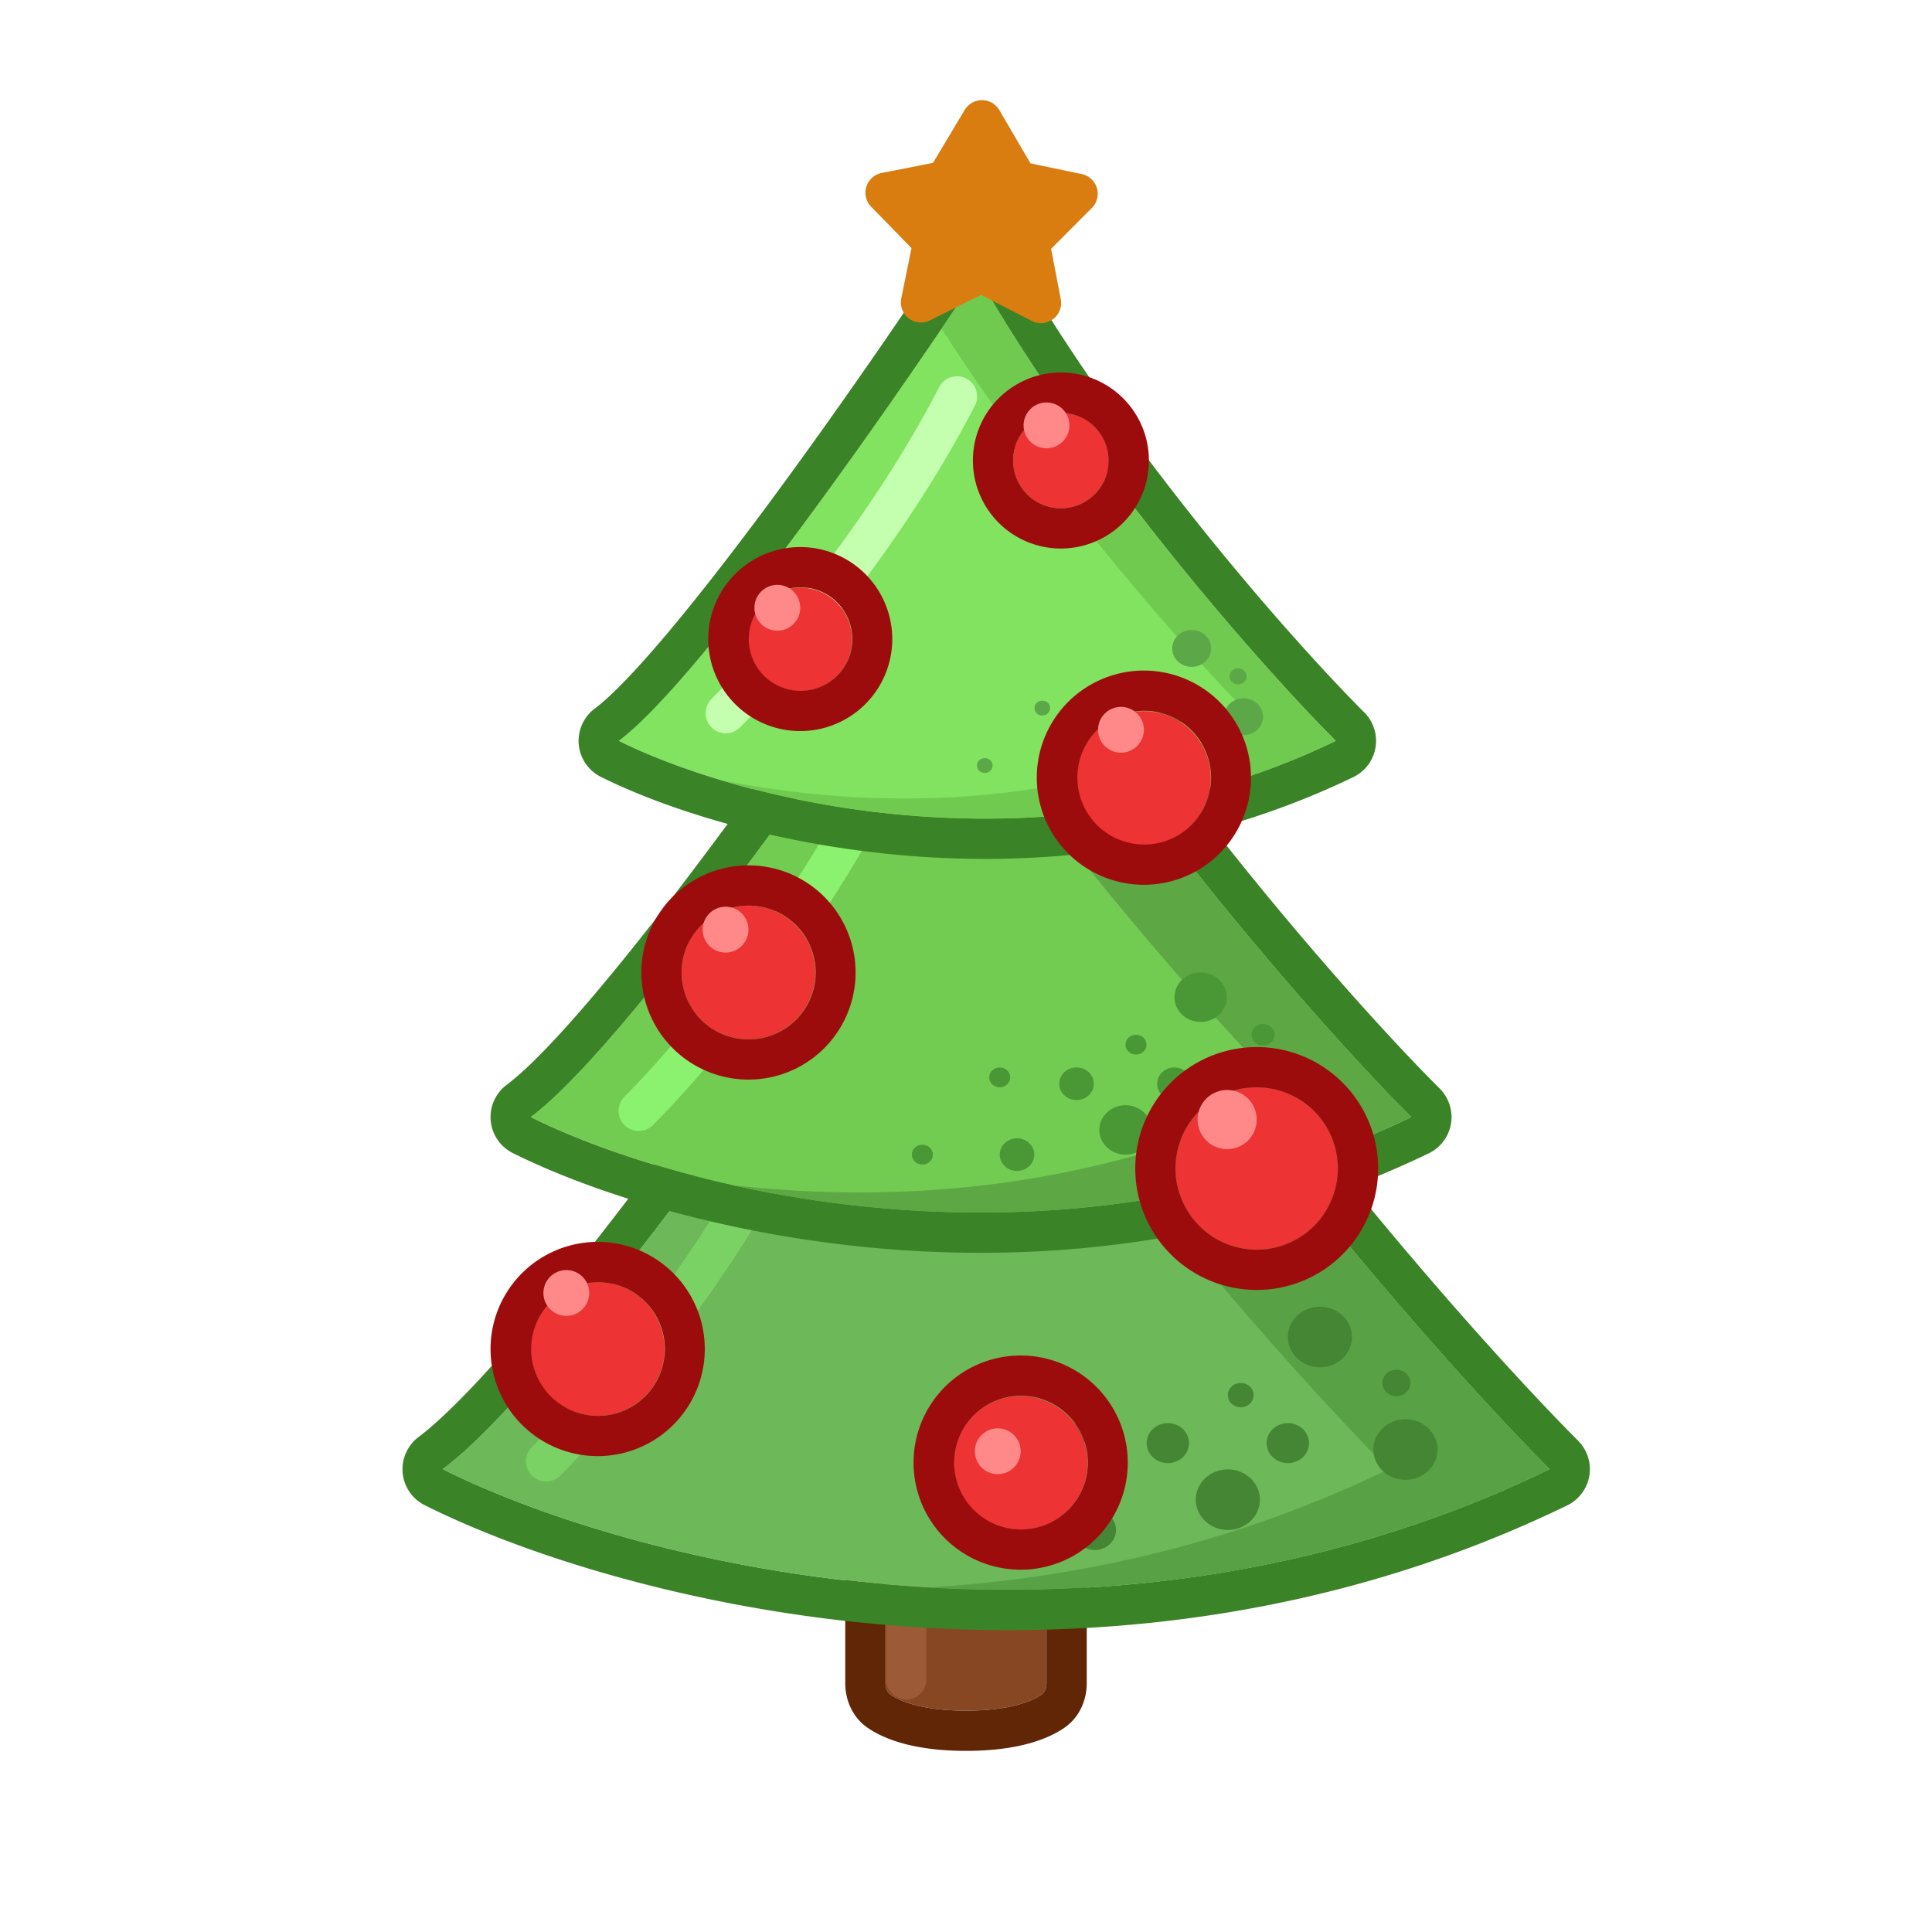 <svg t="1715249033381" class="icon" viewBox="0 0 1024 1024" version="1.1" xmlns="http://www.w3.org/2000/svg" p-id="4952" width="200" height="200"><path d="M469.333 778.667a10.667 10.667 0 0 1 10.667-10.667h64a10.667 10.667 0 0 1 10.667 10.667v113.547c0 2.453-0.875 4.832-2.912 6.176C546.987 901.536 535.573 906.667 512 906.667s-34.987-5.131-39.755-8.277c-2.037-1.355-2.912-3.733-2.912-6.176V778.667z" fill="#884723" p-id="4953"></path><path d="M480 746.667h64a32 32 0 0 1 32 32v113.547c0 6.965-2.56 17.419-12.501 23.989C554.432 922.176 538.656 928 512 928c-26.667 0-42.421-5.824-51.499-11.797C450.56 909.632 448 899.168 448 892.213V778.667a32 32 0 0 1 32-32z m0 21.333a10.667 10.667 0 0 0-10.667 10.667v113.547c0 2.453 0.875 4.832 2.912 6.176 4.768 3.147 16.171 8.277 39.755 8.277s34.987-5.131 39.755-8.277c2.037-1.355 2.912-3.733 2.912-6.176V778.667a10.667 10.667 0 0 0-10.667-10.667h-64z" fill="#602606" p-id="4954"></path><path d="M480.331 816a10.667 10.667 0 0 1 10.667 10.667v63.339a10.667 10.667 0 1 1-21.333 0V826.667a10.667 10.667 0 0 1 10.667-10.667z" fill="#9C5A36" p-id="4955"></path><path d="M234.667 778.699c65.867-49.643 222.997-275.819 293.333-382.699C622.688 561.493 763.008 720.085 821.333 778.699c-238.784 115.84-490.603 48.277-586.667 0z" fill="#6DB859" p-id="4956"></path><path d="M528.661 374.677a21.333 21.333 0 0 1 17.856 10.731c93.44 163.317 232.405 320.427 289.941 378.24a21.333 21.333 0 0 1-5.813 34.24c-246.699 119.691-505.792 50.005-605.557-0.128a21.333 21.333 0 0 1-3.264-36.096c14.357-10.816 35.2-32.587 60.245-62.4 24.704-29.387 52.427-65.269 80.437-103.147 56.021-75.712 112.661-158.645 147.669-211.84a21.333 21.333 0 0 1 18.485-9.6zM234.667 778.699c6.485 3.264 13.685 6.613 21.547 9.984 105.141 45.152 328.192 94.88 544.544-0.459A620.117 620.117 0 0 0 821.333 778.699c-4.715-4.736-9.973-10.133-15.701-16.139-62.101-65.099-179.403-201.419-265.632-346.027-4.075-6.827-8.075-13.675-12-20.533-4.107 6.24-8.501 12.875-13.163 19.861-68.789 103.2-194.283 282.112-262.645 347.637A200.587 200.587 0 0 1 234.667 778.699z" fill="#3B8327" p-id="4957"></path><path d="M491.381 841.419c100.971 5.867 216.917-7.883 329.952-62.72-58.325-58.613-198.645-217.205-293.333-382.699a4768 4768 0 0 1-44.693 66.581C573.835 602.592 685.568 728.021 736 778.709c-82.293 39.925-166.133 58.069-244.619 62.72z" fill="#58A245" p-id="4958"></path><path d="M693.813 764.875c0 5.856-5.035 10.603-11.232 10.603-6.187 0-11.221-4.747-11.221-10.603 0-5.867 5.024-10.603 11.221-10.603 6.197 0 11.232 4.747 11.232 10.603zM664.437 739.456c0 3.573-3.051 6.453-6.827 6.453-3.776 0-6.827-2.88-6.827-6.453 0-3.563 3.051-6.453 6.827-6.453 3.765 0 6.827 2.891 6.827 6.453zM575.915 760.725c0 3.563-3.061 6.453-6.827 6.453-3.787 0-6.837-2.891-6.837-6.453 0-3.563 3.051-6.453 6.827-6.453 3.776 0 6.827 2.88 6.827 6.453zM525.653 810.912c0 3.573-3.051 6.453-6.827 6.453-3.765 0-6.827-2.88-6.827-6.453 0-3.563 3.061-6.453 6.827-6.453 3.776 0 6.827 2.891 6.827 6.453zM630.187 764.875c0 5.856-5.013 10.603-11.221 10.603-6.187 0-11.221-4.747-11.221-10.603 0-5.867 5.024-10.603 11.221-10.603 6.208 0 11.232 4.747 11.232 10.603zM591.531 810.912c0 5.867-5.024 10.603-11.232 10.603-6.187 0-11.221-4.747-11.221-10.603 0-5.856 5.024-10.603 11.221-10.603 6.208 0 11.232 4.747 11.232 10.603zM747.584 733.013c0 3.883-3.328 7.029-7.445 7.029-4.107 0-7.445-3.157-7.445-7.04 0-3.883 3.339-7.04 7.445-7.04 4.117 0 7.445 3.157 7.445 7.04zM716.587 708.64c0 8.875-7.616 16.064-17.003 16.064-9.387 0-17.003-7.189-17.003-16.064 0-8.864 7.616-16.053 17.003-16.053 9.387 0 17.003 7.189 17.003 16.053zM761.92 768.267c0 8.875-7.616 16.064-17.003 16.064-9.387 0-17.003-7.189-17.003-16.064s7.616-16.064 17.003-16.064c9.387 0 17.003 7.189 17.003 16.064zM667.776 794.848c0 8.875-7.605 16.064-17.003 16.064-9.387 0-16.992-7.189-16.992-16.053 0-8.875 7.605-16.064 16.992-16.064s17.003 7.189 17.003 16.053z" fill="#458634" p-id="4959"></path><path d="M416.875 597.184a10.667 10.667 0 0 1 4.608 14.357c-39.061 75.957-99.221 145.28-124.608 170.667a10.667 10.667 0 0 1-15.083-15.083c24.395-24.395 82.987-91.957 120.725-165.333a10.667 10.667 0 0 1 14.357-4.608z" fill="#7BD264" p-id="4960"></path><path d="M281.333 592.064c52.395-39.264 177.387-218.187 233.333-302.731 75.317 130.912 186.944 256.373 233.333 302.731-189.941 91.637-390.251 38.187-466.667 0z" fill="#72CC52" p-id="4961"></path><path d="M515.328 268.011a21.333 21.333 0 0 1 17.835 10.688c74.069 128.736 184.32 252.704 229.92 298.283a21.333 21.333 0 0 1-5.813 34.304c-197.824 95.435-405.376 39.893-485.472-0.139a21.333 21.333 0 0 1-3.264-36.149c10.987-8.235 27.285-25.109 47.2-48.683 19.563-23.147 41.557-51.445 63.819-81.365 44.501-59.819 89.515-125.355 117.333-167.392a21.333 21.333 0 0 1 18.453-9.547z m-233.995 324.053c6.389 3.2 13.643 6.496 21.685 9.813 84.661 34.859 256.597 71.168 424.277-0.405 6.912-2.944 13.813-6.08 20.704-9.408a896.213 896.213 0 0 1-15.723-16.149c-49.536-52.085-138.699-155.787-205.547-266.176a1054.112 1054.112 0 0 1-12.064-20.405c-4.053 6.123-8.459 12.736-13.184 19.755-54.091 80.469-148.661 214.229-202.795 267.637-6.4 6.315-12.224 11.499-17.355 15.339z" fill="#3B8327" p-id="4962"></path><path d="M388.512 628.192c96.523 21.419 230.4 26.155 359.488-36.128-46.4-46.357-158.016-171.819-233.333-302.731a3673.205 3673.205 0 0 1-30.005 44.565C556.373 443.627 644.192 541.632 684 581.408c-102.507 49.461-208.043 56.661-295.488 46.795z" fill="#5DA744" p-id="4963"></path><path d="M631.637 574.421c0 4.779-4.096 8.64-9.152 8.64-5.067 0-9.163-3.861-9.163-8.64 0-4.779 4.096-8.651 9.163-8.651 5.056 0 9.152 3.872 9.152 8.64zM607.68 553.685c0 2.901-2.496 5.259-5.579 5.259-3.072 0-5.568-2.347-5.568-5.259s2.496-5.269 5.568-5.269c3.083 0 5.579 2.357 5.579 5.269zM535.445 571.029c0 2.912-2.496 5.269-5.568 5.269-3.083 0-5.579-2.357-5.579-5.269 0-2.901 2.496-5.259 5.579-5.259 3.072 0 5.568 2.347 5.568 5.259zM494.453 611.979c0 2.912-2.496 5.269-5.579 5.269-3.072 0-5.568-2.357-5.568-5.269 0-2.901 2.496-5.259 5.568-5.259 3.083 0 5.579 2.347 5.579 5.259zM579.733 574.421c0 4.779-4.096 8.64-9.152 8.64s-9.163-3.861-9.163-8.64c0-4.779 4.107-8.651 9.163-8.651s9.152 3.872 9.152 8.64zM548.192 611.979c0 4.779-4.107 8.651-9.163 8.651s-9.152-3.872-9.152-8.64c0-4.789 4.096-8.661 9.152-8.661s9.163 3.872 9.163 8.651zM675.52 548.416c0 3.168-2.731 5.739-6.08 5.739-3.36 0-6.08-2.56-6.08-5.739 0-3.168 2.72-5.739 6.08-5.739 3.349 0 6.08 2.571 6.08 5.739zM650.219 528.533c0 7.253-6.208 13.12-13.867 13.12-7.659 0-13.867-5.867-13.867-13.12 0-7.232 6.208-13.099 13.867-13.099 7.659 0 13.867 5.867 13.867 13.109zM687.211 577.184c0 7.243-6.219 13.109-13.867 13.109-7.669 0-13.867-5.867-13.867-13.109 0-7.232 6.197-13.099 13.867-13.099 7.659 0 13.867 5.867 13.867 13.099zM610.4 598.88c0 7.232-6.208 13.099-13.867 13.099-7.659 0-13.867-5.867-13.867-13.099 0-7.243 6.197-13.109 13.867-13.109 7.659 0 13.867 5.867 13.867 13.109z" fill="#4A9736" p-id="4964"></path><path d="M466.08 411.285a10.667 10.667 0 0 1 4.608 14.368c-39.072 75.947-99.232 145.28-124.619 170.667a10.667 10.667 0 1 1-15.083-15.093c24.395-24.395 82.987-91.947 120.725-165.333a10.667 10.667 0 0 1 14.368-4.608z" fill="#8BF26F" p-id="4965"></path><path d="M328 392.672c42.667-32 144.448-177.781 190.005-246.677 61.333 106.667 152.213 208.896 189.995 246.677-154.667 74.667-317.781 31.104-380 0z" fill="#82E360" p-id="4966"></path><path d="M518.667 124.672a21.333 21.333 0 0 1 17.824 10.699c60.085 104.491 149.611 205.227 186.592 242.208a21.333 21.333 0 0 1-5.803 34.304c-162.56 78.464-332.907 32.821-398.827-0.139a21.333 21.333 0 0 1-3.253-36.149c8.555-6.4 21.568-19.851 37.781-39.04 15.861-18.784 33.707-41.771 51.819-66.112 36.181-48.672 72.789-102.005 95.403-136.213a21.333 21.333 0 0 1 18.453-9.557zM328 392.672c6.261 3.125 13.547 6.389 21.76 9.632 69.579 27.605 204.821 54.677 337.461-0.32 6.933-2.88 13.867-5.973 20.779-9.312a764.661 764.661 0 0 1-15.68-16.203c-40.245-42.731-109.333-123.659-162.24-210.112a872.555 872.555 0 0 1-12.085-20.363 2706.773 2706.773 0 0 1-13.173 19.744c-43.413 64.405-116.053 166.955-159.723 211.445-6.379 6.507-12.139 11.765-17.099 15.488z" fill="#3B8327" p-id="4967"></path><path d="M381.76 413.376c78.976 23.755 205.195 37.728 326.24-20.704-37.781-37.781-128.672-140.011-190.005-246.677-5.547 8.395-11.925 17.92-18.933 28.245 59.093 91.84 133.12 174.613 166.272 207.755-101.099 48.811-205.803 47.104-283.584 31.381z" fill="#70CA4F" p-id="4968"></path><path d="M628.117 377.813c0 3.552-3.051 6.432-6.816 6.432-3.755 0-6.805-2.88-6.805-6.432 0-3.552 3.04-6.432 6.805-6.432 3.765 0 6.816 2.88 6.816 6.432zM610.293 362.389a4.032 4.032 0 0 1-4.149 3.925 4.032 4.032 0 0 1-4.139-3.925c0-2.155 1.856-3.915 4.139-3.915 2.293 0 4.149 1.76 4.149 3.915zM556.587 375.296a4.032 4.032 0 0 1-4.16 3.915 4.032 4.032 0 0 1-4.139-3.915c0-2.165 1.856-3.915 4.149-3.915 2.283 0 4.139 1.749 4.139 3.915zM526.091 405.749a4.032 4.032 0 0 1-4.149 3.915 4.032 4.032 0 0 1-4.139-3.915c0-2.165 1.856-3.915 4.139-3.915 2.293 0 4.149 1.749 4.149 3.915zM589.515 377.813c0 3.552-3.051 6.432-6.816 6.432-3.755 0-6.805-2.88-6.805-6.432 0-3.552 3.051-6.432 6.816-6.432 3.755 0 6.805 2.88 6.805 6.432zM566.059 405.749c0 3.552-3.051 6.432-6.816 6.432-3.765 0-6.805-2.88-6.805-6.432 0-3.552 3.04-6.432 6.805-6.432 3.765 0 6.816 2.88 6.816 6.432zM660.736 358.475c0 2.357-2.027 4.267-4.512 4.267a4.395 4.395 0 0 1-4.523-4.267c0-2.347 2.027-4.267 4.523-4.267 2.496 0 4.512 1.92 4.512 4.267zM641.931 343.691c0 5.387-4.619 9.749-10.315 9.749s-10.315-4.363-10.315-9.739c0-5.387 4.619-9.749 10.315-9.749s10.315 4.363 10.315 9.739zM669.44 379.872c0 5.387-4.619 9.749-10.315 9.749s-10.315-4.373-10.315-9.749c0-5.387 4.619-9.749 10.315-9.749s10.315 4.373 10.315 9.749zM612.32 396c0 5.387-4.619 9.749-10.315 9.749s-10.315-4.373-10.315-9.749 4.619-9.739 10.315-9.739 10.315 4.363 10.315 9.739z" fill="#5CA848" p-id="4969"></path><path d="M512.107 200.619a10.667 10.667 0 0 1 4.619 14.357c-39.072 75.957-99.232 145.28-124.619 170.667a10.667 10.667 0 0 1-15.083-15.083c24.395-24.395 82.987-91.957 120.725-165.333a10.667 10.667 0 0 1 14.368-4.608z" fill="#C4FFB0" p-id="4970"></path><path d="M641.717 412.181a35.435 35.435 0 1 1-70.869 0 35.435 35.435 0 0 1 70.869 0z" fill="#ED3333" p-id="4971"></path><path d="M663.051 412.181a56.768 56.768 0 1 1-113.536 0 56.768 56.768 0 0 1 113.536 0z m-56.768 35.435a35.435 35.435 0 1 0 0-70.869 35.435 35.435 0 0 0 0 70.869z" fill="#9D0C0C" p-id="4972"></path><path d="M451.584 338.72a27.435 27.435 0 1 1-54.869 0 27.435 27.435 0 0 1 54.869 0z" fill="#ED3333" p-id="4973"></path><path d="M472.917 338.72a48.768 48.768 0 1 1-97.536 0 48.768 48.768 0 0 1 97.536 0z m-48.768 27.435a27.435 27.435 0 1 0 0-54.869 27.435 27.435 0 0 0 0 54.869z" fill="#9D0C0C" p-id="4974"></path><path d="M432.149 515.435a35.435 35.435 0 1 1-70.88 0 35.435 35.435 0 0 1 70.88 0z" fill="#ED3333" p-id="4975"></path><path d="M453.483 515.435a56.768 56.768 0 1 1-113.547 0 56.768 56.768 0 0 1 113.547 0z m-56.779 35.435a35.435 35.435 0 1 0 0-70.869 35.435 35.435 0 0 0 0 70.88z" fill="#9D0C0C" p-id="4976"></path><path d="M709.12 619.339a43.029 43.029 0 1 1-86.069 0 43.029 43.029 0 0 1 86.069 0z" fill="#ED3333" p-id="4977"></path><path d="M730.453 619.339a64.363 64.363 0 1 1-128.736 0 64.363 64.363 0 0 1 128.736 0z m-64.373 43.029a43.029 43.029 0 1 0 0-86.069 43.029 43.029 0 0 0 0 86.069z" fill="#9D0C0C" p-id="4978"></path><path d="M576.405 775.211a35.435 35.435 0 1 1-70.869 0 35.435 35.435 0 0 1 70.869 0z" fill="#ED3333" p-id="4979"></path><path d="M597.739 775.211a56.768 56.768 0 1 1-113.536 0 56.768 56.768 0 0 1 113.536 0z m-56.768 35.435a35.435 35.435 0 1 0 0-70.869 35.435 35.435 0 0 0 0 70.869z" fill="#9D0C0C" p-id="4980"></path><path d="M352.213 714.997a35.435 35.435 0 1 1-70.88 0 35.435 35.435 0 0 1 70.88 0z" fill="#ED3333" p-id="4981"></path><path d="M373.547 714.997a56.768 56.768 0 1 1-113.547 0 56.768 56.768 0 0 1 113.547 0z m-56.779 35.435a35.435 35.435 0 1 0 0-70.869 35.435 35.435 0 0 0 0 70.869z" fill="#9D0C0C" p-id="4982"></path><path d="M587.616 244.085a25.312 25.312 0 1 1-50.624 0 25.312 25.312 0 0 1 50.624 0z" fill="#ED3333" p-id="4983"></path><path d="M608.949 244.085a46.645 46.645 0 1 1-93.291 0 46.645 46.645 0 0 1 93.291 0z m-46.645 25.312a25.312 25.312 0 1 0 0-50.624 25.312 25.312 0 0 0 0 50.624z" fill="#9D0C0C" p-id="4984"></path><path d="M606.283 386.805a12.139 12.139 0 1 1-24.288 0 12.139 12.139 0 0 1 24.288 0zM424.149 322.133a12.139 12.139 0 1 1-24.288 0 12.139 12.139 0 0 1 24.288 0zM566.816 225.472a12.139 12.139 0 1 1-24.288 0 12.139 12.139 0 0 1 24.288 0zM396.704 492.629a12.139 12.139 0 1 1-24.277 0 12.139 12.139 0 0 1 24.277 0zM666.08 593.003a15.669 15.669 0 1 1-31.328 0 15.669 15.669 0 0 1 31.328 0zM540.971 769.195a12.139 12.139 0 1 1-24.288 0 12.139 12.139 0 0 1 24.288 0zM312.299 685.195a12.139 12.139 0 1 1-24.277 0 12.139 12.139 0 0 1 24.277 0z" fill="#FF8989" p-id="4985"></path><path d="M469.376 102.155l31.84-6.283 9.621-16.064 9.632-16.064 18.912 32.331 31.776 6.613-25.589 25.653 6.187 32.267-31.712-16.288-31.893 15.947 6.528-32.192-25.301-25.92z" fill="#FFE24B" p-id="4986"></path><path d="M501.216 95.872l19.253-32.128 18.912 32.331 31.776 6.613-25.589 25.653 6.187 32.267-31.712-16.288-31.893 15.947 6.528-32.192-25.301-25.92 31.84-6.283z m-18.112 35.616l-21.365-21.888a10.667 10.667 0 0 1 5.568-17.92l27.2-5.355 16.811-28.064a10.667 10.667 0 0 1 18.357 0.107l16.523 28.235 27.125 5.653a10.667 10.667 0 0 1 5.387 17.973l-21.6 21.653 5.12 26.72a10.667 10.667 0 0 1-15.339 11.499l-26.912-13.824-27.061 13.536a10.667 10.667 0 0 1-15.221-11.669l5.408-26.667z" fill="#D97D11" p-id="4987"></path></svg>